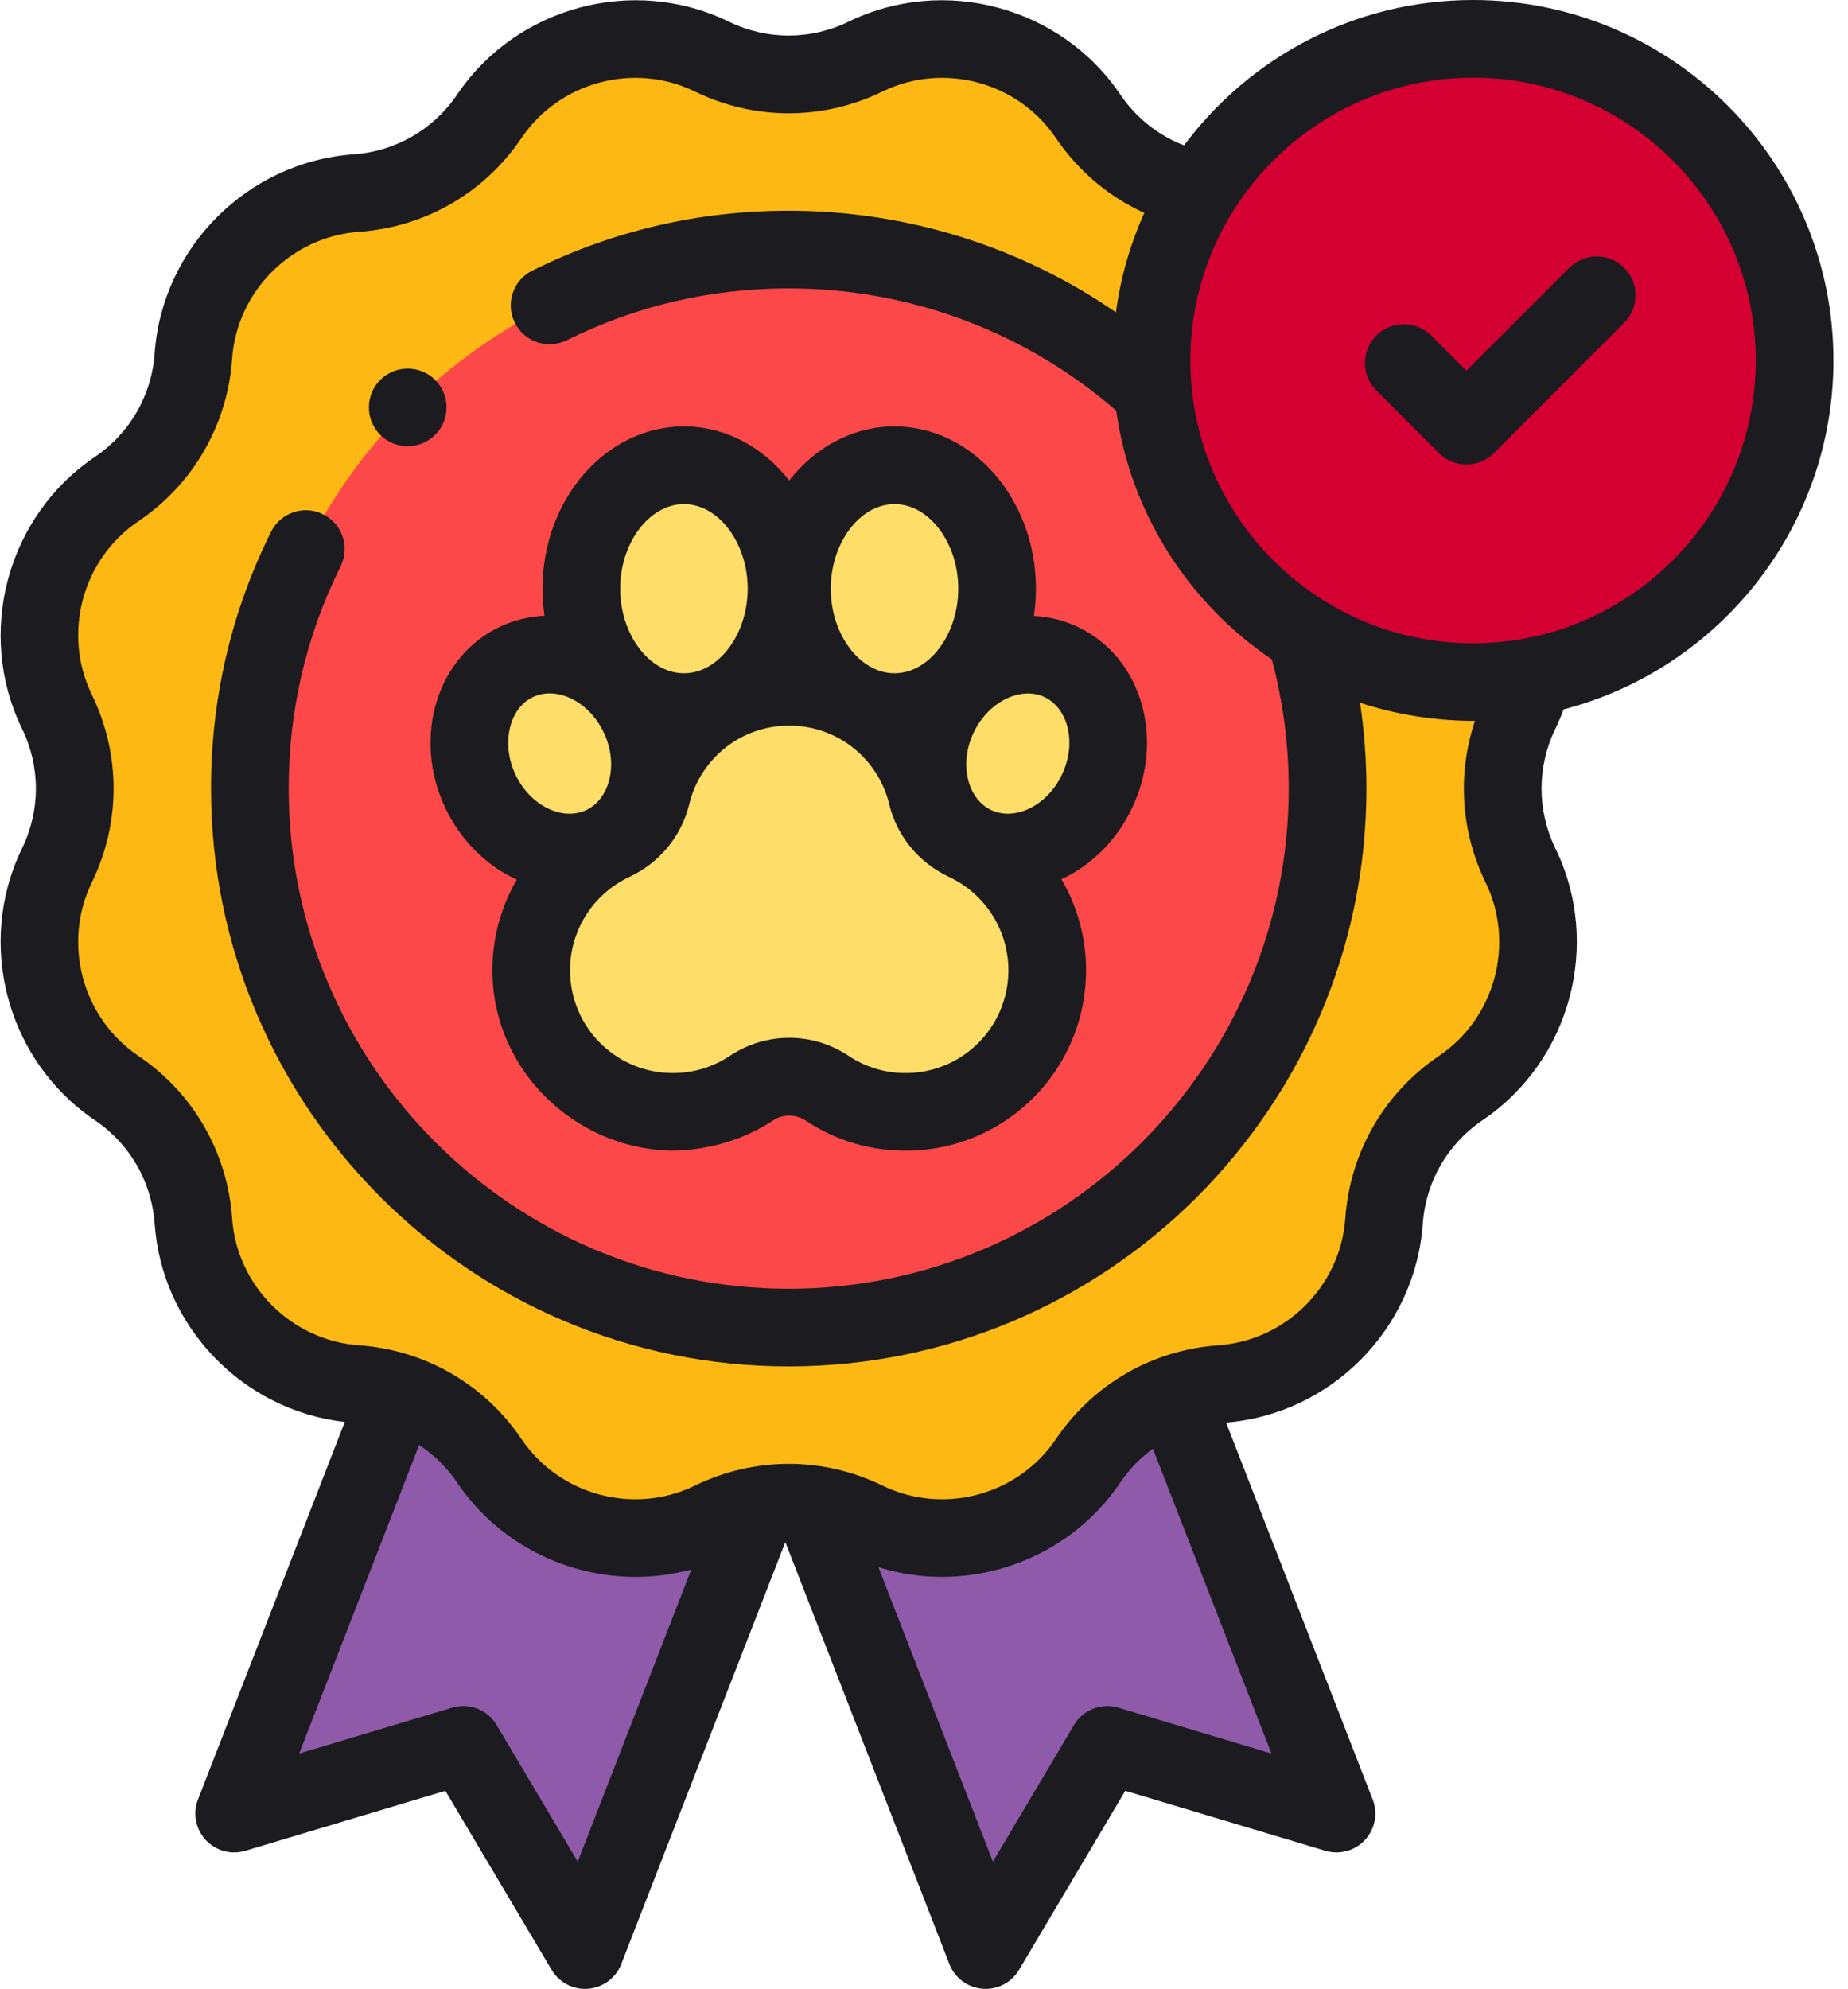 <?xml version="1.0" encoding="UTF-8"?>
<svg width="79px" height="85px" viewBox="0 0 79 85" version="1.1" xmlns="http://www.w3.org/2000/svg" xmlns:xlink="http://www.w3.org/1999/xlink">
    <title>badge</title>
    <g id="About-Us" stroke="none" stroke-width="1" fill="none" fill-rule="evenodd">
        <g id="Careers" transform="translate(-681, -1461)" fill-rule="nonzero">
            <g id="Group-2" transform="translate(0, 1379)">
                <g id="badge" transform="translate(681.026, 82)">
                    <polygon id="XMLID_1049_" fill="#8E5AA9" points="33.545 61.326 24.983 83.34 19.778 74.571 9.985 77.506 18.547 55.492"></polygon>
                    <polygon id="XMLID_1106_" fill="#8E5AA9" points="33.545 61.326 42.108 83.34 47.313 74.571 57.106 77.506 48.544 55.492"></polygon>
                    <path d="M36.977,2.418 C40.339,0.782 44.392,1.868 46.486,4.966 C47.778,6.878 49.877,8.089 52.178,8.252 C55.908,8.517 58.875,11.484 59.14,15.214 C59.303,17.515 60.514,19.614 62.426,20.906 C65.523,23 66.61,27.053 64.974,30.415 C63.964,32.49 63.964,34.913 64.974,36.987 C66.61,40.349 65.523,44.403 62.426,46.497 C60.514,47.789 59.303,49.887 59.14,52.189 C58.875,55.918 55.908,58.885 52.178,59.15 C49.877,59.313 47.778,60.525 46.486,62.436 C44.392,65.534 40.339,66.62 36.977,64.984 C34.902,63.975 32.479,63.975 30.405,64.984 C27.042,66.62 22.989,65.534 20.895,62.436 C19.603,60.525 17.505,59.313 15.203,59.15 C11.474,58.885 8.506,55.918 8.242,52.189 C8.079,49.887 6.867,47.789 4.956,46.497 C1.858,44.403 0.772,40.349 2.408,36.987 C3.417,34.913 3.417,32.49 2.408,30.415 C0.772,27.053 1.858,23 4.956,20.906 C6.867,19.614 8.079,17.515 8.242,15.214 C8.506,11.484 11.474,8.517 15.203,8.252 C17.505,8.089 19.603,6.878 20.895,4.966 C22.989,1.868 27.042,0.782 30.405,2.418 C32.479,3.427 34.902,3.427 36.977,2.418 L36.977,2.418 Z" id="XMLID_1006_" fill="#FDB813"></path>
                    <circle id="XMLID_2213_" fill="#FC4848" cx="33.691" cy="33.701" r="23.036"></circle>
                    <g id="XMLID_2214_" transform="translate(18.651, 19.883)" fill="#FFDD69">
                        <path d="M20.949,14.093 C20.68,12.977 20.089,11.922 19.177,11.075 C16.868,8.934 13.256,8.934 10.947,11.075 C10.034,11.922 9.444,12.977 9.175,14.093 C8.961,14.98 8.345,15.706 7.52,16.094 C5.421,17.078 3.979,19.231 4.034,21.715 C4.104,24.921 6.704,27.541 9.91,27.634 C11.22,27.672 12.438,27.294 13.445,26.622 C14.421,25.971 15.702,25.971 16.679,26.622 C17.686,27.294 18.904,27.672 20.213,27.634 C23.419,27.541 26.02,24.921 26.09,21.715 C26.145,19.231 24.703,17.078 22.604,16.094 C21.779,15.706 21.162,14.98 20.949,14.093 L20.949,14.093 Z" id="XMLID_2227_"></path>
                        <ellipse id="XMLID_2226_" cx="10.561" cy="5.275" rx="4.386" ry="5.275"></ellipse>
                        <ellipse id="XMLID_2225_" transform="translate(24.817, 12.312) rotate(-64.845) translate(-24.817, -12.312) " cx="24.817" cy="12.312" rx="4.328" ry="3.75"></ellipse>
                        <ellipse id="XMLID_2222_" cx="19.563" cy="5.275" rx="4.386" ry="5.275"></ellipse>
                        <ellipse id="XMLID_2219_" transform="translate(5.234, 12.33) rotate(-25.155) translate(-5.234, -12.33) " cx="5.234" cy="12.33" rx="3.75" ry="4.328"></ellipse>
                    </g>
                    <circle id="XMLID_1066_" fill="#D50032" cx="62.946" cy="15.405" r="13.745"></circle>
                    <g id="XMLID_761_" fill="#1C1C20">
                        <path d="M19,34.506 C19.652,35.893 20.739,36.986 22.066,37.592 C21.368,38.795 20.993,40.187 21.024,41.634 C21.114,45.745 24.518,49.059 28.628,49.178 C28.704,49.18 28.551,49.178 28.628,49.178 C30.157,49.178 31.745,48.734 33.017,47.886 C33.433,47.608 33.992,47.609 34.408,47.886 C35.743,48.777 37.301,49.221 38.912,49.176 C43.021,49.058 46.311,45.745 46.401,41.634 C46.432,40.18 46.053,38.782 45.35,37.576 C46.661,36.966 47.735,35.881 48.381,34.506 C49.043,33.098 49.186,31.537 48.785,30.112 C48.359,28.6 47.382,27.418 46.032,26.784 C45.434,26.503 44.805,26.353 44.172,26.322 C44.228,25.943 44.259,25.555 44.259,25.158 C44.259,21.334 41.547,18.223 38.213,18.223 C36.427,18.223 34.82,19.116 33.713,20.534 C32.605,19.116 30.998,18.223 29.212,18.223 C25.878,18.223 23.166,21.334 23.166,25.158 C23.166,25.553 23.196,25.939 23.252,26.315 C22.597,26.344 21.954,26.499 21.349,26.784 C18.649,28.053 17.595,31.517 19,34.506 Z M38.816,45.857 C37.897,45.885 37.01,45.63 36.251,45.124 C35.48,44.61 34.596,44.353 33.712,44.353 C32.829,44.353 31.945,44.61 31.174,45.124 C30.415,45.63 29.529,45.884 28.609,45.857 C26.268,45.79 24.395,43.903 24.344,41.561 C24.306,39.821 25.299,38.219 26.875,37.479 C28.175,36.87 29.109,35.735 29.44,34.365 C29.642,33.526 30.087,32.769 30.726,32.175 C32.401,30.622 35.024,30.623 36.699,32.175 C37.338,32.768 37.783,33.526 37.985,34.365 C38.315,35.735 39.25,36.87 40.55,37.479 C42.125,38.219 43.119,39.821 43.081,41.561 C43.03,43.902 41.156,45.79 38.816,45.857 L38.816,45.857 Z M45.589,31.012 C45.774,31.669 45.698,32.408 45.376,33.093 C45.054,33.778 44.533,34.308 43.909,34.585 C43.367,34.826 42.813,34.838 42.35,34.62 C41.885,34.402 41.541,33.967 41.381,33.397 C41.196,32.74 41.271,32.001 41.593,31.315 C42.209,30.006 43.595,29.307 44.62,29.789 C45.084,30.007 45.428,30.441 45.589,31.012 L45.589,31.012 Z M38.213,21.543 C39.691,21.543 40.939,23.199 40.939,25.158 C40.939,27.118 39.691,28.773 38.213,28.773 C36.736,28.773 35.488,27.118 35.488,25.158 C35.488,23.199 36.736,21.543 38.213,21.543 L38.213,21.543 Z M29.212,21.543 C30.689,21.543 31.937,23.199 31.937,25.158 C31.937,27.118 30.689,28.773 29.212,28.773 C27.734,28.773 26.486,27.118 26.486,25.158 C26.486,23.199 27.734,21.543 29.212,21.543 Z M22.761,29.789 C22.981,29.685 23.222,29.634 23.471,29.634 C23.748,29.634 24.036,29.697 24.321,29.823 C24.945,30.1 25.466,30.63 25.788,31.315 L25.788,31.315 C26.11,32.001 26.185,32.74 26,33.397 C25.84,33.967 25.496,34.402 25.032,34.62 C24.568,34.838 24.014,34.826 23.472,34.585 C22.848,34.308 22.327,33.778 22.005,33.093 C21.389,31.784 21.736,30.271 22.761,29.789 L22.761,29.789 Z" id="XMLID_764_"></path>
                        <path d="M66.818,30.317 C73.444,28.595 78.351,22.563 78.351,15.405 C78.351,6.911 71.44,0 62.946,0 C57.893,0 53.402,2.445 50.591,6.213 C49.486,5.786 48.537,5.036 47.862,4.036 C45.321,0.278 40.33,-1.06 36.251,0.925 C34.624,1.717 32.758,1.717 31.131,0.925 C27.052,-1.059 22.06,0.278 19.52,4.036 C18.507,5.535 16.891,6.468 15.086,6.596 C10.561,6.917 6.907,10.571 6.586,15.096 C6.458,16.901 5.525,18.517 4.026,19.53 C0.268,22.07 -1.07,27.062 0.915,31.141 C1.706,32.768 1.706,34.634 0.915,36.261 C-1.07,40.34 0.268,45.332 4.026,47.872 C5.525,48.885 6.458,50.501 6.586,52.306 C6.898,56.706 10.362,60.281 14.713,60.77 L8.438,76.904 C8.208,77.496 8.335,78.166 8.765,78.632 C9.196,79.099 9.854,79.279 10.462,79.097 L19.013,76.534 L23.556,84.187 C23.856,84.694 24.401,85 24.983,85 C25.028,85 25.074,84.998 25.12,84.994 C25.753,84.942 26.301,84.533 26.531,83.942 L33.546,65.905 L40.561,83.942 C40.791,84.533 41.339,84.942 41.972,84.994 C42.017,84.998 42.063,85 42.109,85 C42.691,85 43.235,84.694 43.536,84.187 L48.079,76.534 L56.63,79.097 C57.238,79.278 57.896,79.099 58.327,78.632 C58.757,78.166 58.884,77.496 58.654,76.904 L52.389,60.797 C56.871,60.433 60.477,56.799 60.796,52.306 C60.924,50.501 61.857,48.885 63.356,47.872 C67.114,45.332 68.452,40.34 66.467,36.261 C65.675,34.634 65.675,32.768 66.467,31.141 C66.597,30.872 66.714,30.597 66.818,30.317 L66.818,30.317 Z M62.946,3.32 C69.609,3.32 75.03,8.742 75.03,15.405 C75.03,22.069 69.609,27.49 62.946,27.49 C56.282,27.49 50.861,22.069 50.861,15.405 C50.861,8.742 56.282,3.32 62.946,3.32 L62.946,3.32 Z M24.671,79.562 L21.206,73.724 C20.817,73.069 20.031,72.762 19.301,72.981 L12.764,74.94 L17.893,61.754 C18.526,62.171 19.08,62.715 19.52,63.366 C21.268,65.952 24.176,67.392 27.15,67.392 C27.945,67.392 28.744,67.286 29.528,67.074 L24.671,79.562 Z M47.79,72.981 C47.059,72.762 46.274,73.069 45.885,73.724 L42.42,79.562 L37.525,66.978 C38.413,67.254 39.325,67.392 40.231,67.392 C43.205,67.392 46.113,65.952 47.861,63.366 C48.247,62.795 48.721,62.306 49.26,61.913 L54.327,74.94 L47.79,72.981 Z M61.496,45.121 C59.146,46.709 57.684,49.242 57.483,52.071 C57.279,54.958 54.948,57.289 52.061,57.494 C49.232,57.694 46.699,59.157 45.111,61.506 C43.49,63.904 40.306,64.757 37.703,63.491 C35.153,62.25 32.228,62.25 29.678,63.491 C27.075,64.757 23.891,63.904 22.271,61.506 C20.682,59.157 18.149,57.694 15.32,57.494 C12.434,57.289 10.102,54.958 9.898,52.071 C9.697,49.242 8.235,46.709 5.885,45.121 C3.487,43.5 2.634,40.316 3.9,37.713 C5.141,35.164 5.141,32.238 3.9,29.688 C2.634,27.086 3.487,23.901 5.885,22.281 C8.235,20.693 9.697,18.16 9.898,15.331 C10.102,12.444 12.434,10.113 15.32,9.908 C18.149,9.708 20.682,8.245 22.27,5.896 C23.891,3.498 27.076,2.645 29.678,3.911 C32.228,5.152 35.153,5.152 37.703,3.911 C40.305,2.645 43.49,3.498 45.111,5.896 C46.067,7.31 47.372,8.407 48.891,9.099 C48.293,10.426 47.879,11.853 47.678,13.346 C43.585,10.528 38.726,9.005 33.691,9.005 C29.842,9.005 26.154,9.866 22.73,11.565 C21.909,11.972 21.573,12.968 21.981,13.79 C22.388,14.611 23.385,14.947 24.206,14.539 C27.167,13.07 30.358,12.325 33.69,12.325 C38.854,12.325 43.803,14.176 47.69,17.548 C48.307,21.965 50.804,25.788 54.344,28.179 C54.821,29.972 55.066,31.826 55.066,33.701 C55.066,45.488 45.477,55.077 33.69,55.077 C21.904,55.077 12.315,45.488 12.315,33.701 C12.315,30.364 13.062,27.168 14.535,24.203 C14.943,23.382 14.608,22.386 13.787,21.978 C12.966,21.569 11.97,21.905 11.562,22.726 C9.858,26.154 8.995,29.847 8.995,33.701 C8.995,47.318 20.073,58.397 33.691,58.397 C47.308,58.397 58.387,47.319 58.387,33.701 C58.387,32.468 58.294,31.243 58.114,30.033 C59.634,30.537 61.339,30.81 63.026,30.81 C63.053,30.81 62.999,30.81 63.026,30.81 C62.269,33.072 62.418,35.53 63.481,37.713 C64.747,40.316 63.894,43.501 61.496,45.121 L61.496,45.121 Z" id="XMLID_1533_"></path>
                        <path d="M61.487,19.365 C61.811,19.689 62.236,19.851 62.661,19.851 C63.086,19.851 63.51,19.689 63.835,19.365 L69.407,13.793 C70.055,13.145 70.055,12.094 69.407,11.445 C68.758,10.797 67.707,10.797 67.059,11.445 L62.661,15.843 L61.159,14.341 C60.51,13.693 59.459,13.693 58.811,14.341 C58.162,14.989 58.162,16.04 58.811,16.689 L61.487,19.365 Z" id="XMLID_1540_"></path>
                        <path d="M17.403,19.071 C17.84,19.071 18.268,18.894 18.577,18.585 C18.886,18.276 19.064,17.848 19.064,17.411 C19.064,16.974 18.886,16.546 18.577,16.237 C18.268,15.929 17.84,15.751 17.403,15.751 C16.965,15.751 16.538,15.929 16.228,16.237 C15.919,16.546 15.743,16.974 15.743,17.411 C15.743,17.848 15.919,18.276 16.228,18.585 C16.538,18.894 16.965,19.071 17.403,19.071 L17.403,19.071 Z" id="XMLID_1541_"></path>
                    </g>
                </g>
            </g>
        </g>
    </g>
</svg>